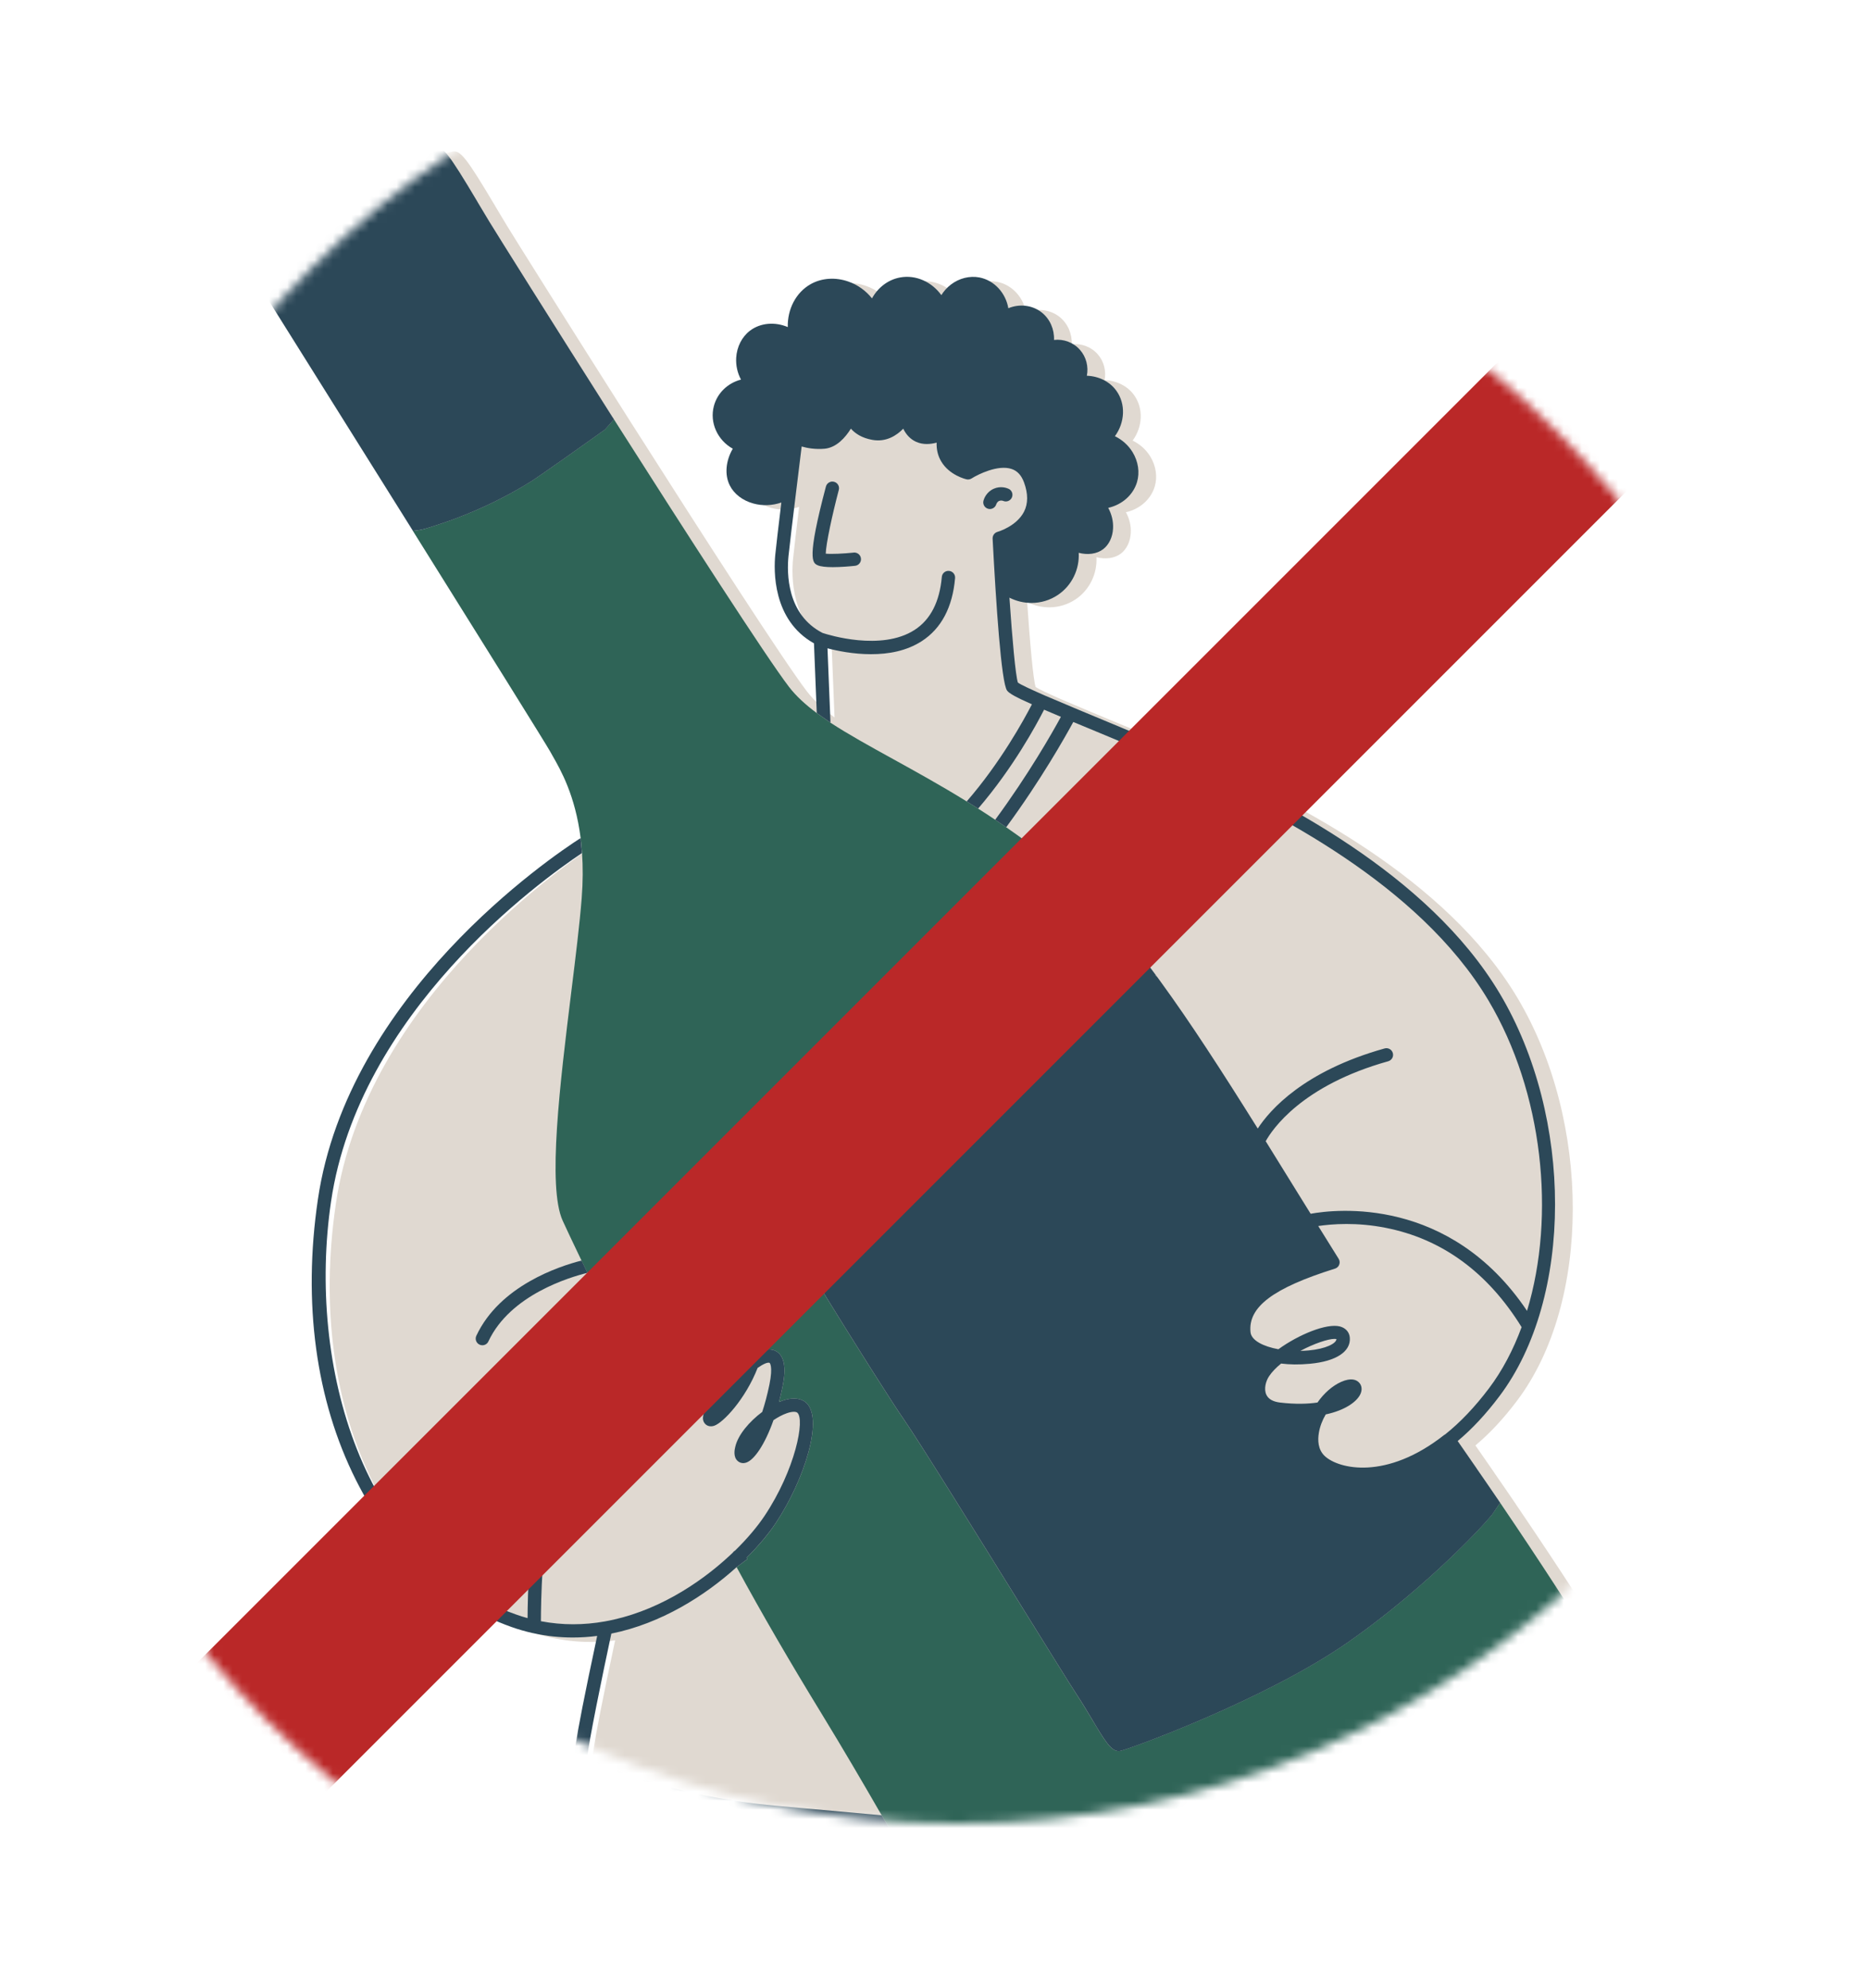 <svg width="205" height="218" viewBox="0 0 205 218" fill="none" xmlns="http://www.w3.org/2000/svg">
<mask id="mask0_745_3217" style="mask-type:alpha" maskUnits="userSpaceOnUse" x="5" y="0" width="200" height="200">
<circle cx="105" cy="100" r="100" fill="#D9D9D9"/>
</mask>
<g mask="url(#mask0_745_3217)">
<path d="M28.977 25.578C31.069 24.057 39.728 17.959 47.267 15.746C46.797 15.125 46.275 14.313 45.733 13.465C45.402 12.94 45.052 12.394 44.685 11.845C44.601 11.722 44.486 11.63 44.35 11.578C41.904 10.603 30.921 17.247 28.136 19.826C27.43 20.467 26.749 21.239 26.988 22C27.319 23.062 28.235 24.456 28.969 25.574C28.969 25.574 28.969 25.578 28.973 25.578H28.977Z" fill="#F2DBD1"/>
<path d="M183.622 192.945C181.211 188.156 175.548 178.643 166.483 165.3C166.419 165.208 166.351 165.109 166.288 165.013C166.268 164.978 166.244 164.942 166.224 164.91C165.515 163.859 164.769 162.788 164.012 161.69C163.988 161.654 163.964 161.622 163.94 161.586L163.873 161.479C163.207 160.511 162.526 159.528 161.829 158.529C163.407 157.212 164.945 155.56 166.403 153.617C174.528 142.854 174.544 123.042 166.447 109.453C158.497 96.11 141.952 88.157 133.994 84.339C133.468 84.081 132.986 83.854 132.544 83.635C129.715 82.257 125.487 80.498 121.753 78.954C121.067 78.667 120.362 78.376 119.665 78.082C119.637 78.066 119.613 78.058 119.581 78.046C118.473 77.58 117.389 77.127 116.457 76.725C116.449 76.717 116.437 76.709 116.429 76.705C116.405 76.697 116.385 76.685 116.361 76.681C116.357 76.677 116.353 76.677 116.341 76.673C114.963 76.064 113.919 75.582 113.592 75.347C113.333 74.555 112.978 70.646 112.663 66.033C113.424 66.415 114.249 66.61 115.078 66.61C116.102 66.61 117.126 66.315 118.015 65.706C119.529 64.671 120.358 62.904 120.263 61.113C121.259 61.371 122.255 61.24 122.948 60.711C123.586 60.221 123.98 59.393 124.028 58.442C124.072 57.666 123.881 56.882 123.498 56.181C125.001 55.843 126.232 54.784 126.658 53.355C126.973 52.292 126.794 51.098 126.172 50.075C125.706 49.31 125.024 48.709 124.231 48.323C125.331 46.827 125.447 44.785 124.383 43.324C123.654 42.317 122.446 41.735 121.155 41.692C121.35 40.7 121.091 39.634 120.402 38.853C119.673 38.026 118.605 37.643 117.553 37.763C117.601 36.612 117.118 35.474 116.206 34.749C115.166 33.929 113.747 33.786 112.548 34.288C112.265 32.636 111.03 31.235 109.384 30.912C108.304 30.705 107.156 30.992 106.236 31.7C105.817 32.023 105.467 32.417 105.2 32.851C104.16 31.406 102.406 30.59 100.677 30.912C99.366 31.151 98.246 32.011 97.593 33.209C96.927 32.369 96.035 31.724 95.014 31.366C93.6 30.864 92.094 30.964 90.886 31.633C89.24 32.552 88.308 34.403 88.356 36.354C86.977 35.765 85.367 35.868 84.208 36.752C83.323 37.428 82.773 38.507 82.697 39.717C82.65 40.553 82.833 41.385 83.223 42.114C81.793 42.484 80.633 43.566 80.251 45.011C79.76 46.85 80.665 48.773 82.323 49.693C81.554 51.014 81.406 52.539 81.988 53.709C82.458 54.656 83.403 55.381 84.578 55.703C85.574 55.982 86.646 55.938 87.65 55.596C87.348 58.056 87.077 60.42 86.985 61.312C86.818 62.98 86.65 68.485 91.229 71.04L91.536 78.687C90.304 77.767 89.276 76.828 88.503 75.825C86.045 72.629 77.206 58.904 69.292 46.472C69.24 46.393 69.189 46.317 69.141 46.237C69.121 46.202 69.101 46.174 69.081 46.142C62.438 35.685 56.501 26.223 55.648 24.822C55.624 24.782 55.604 24.75 55.58 24.711C55.246 24.161 54.879 23.544 54.501 22.911C54.441 22.816 54.385 22.712 54.325 22.621C54.329 22.617 54.325 22.613 54.321 22.605C51.177 17.315 50.5 16.471 49.655 16.614C49.567 16.63 49.456 16.658 49.32 16.694C49.209 16.73 49.073 16.761 48.93 16.789C48.882 16.813 48.826 16.833 48.77 16.849C41.247 18.672 31.727 25.395 29.77 26.816C29.774 26.82 29.779 26.832 29.786 26.836C29.762 26.856 29.735 26.88 29.703 26.9C29.699 26.904 29.699 26.912 29.695 26.912C29.607 26.976 29.512 27.043 29.44 27.091C28.993 27.413 28.057 28.074 28.583 28.91C28.627 28.978 29.173 29.849 30.101 31.326C30.671 32.242 31.384 33.384 32.217 34.71C32.237 34.749 32.261 34.789 32.289 34.825C35.867 40.537 41.538 49.585 46.993 58.303C47.013 58.338 47.037 58.37 47.057 58.406C47.121 58.514 47.184 58.609 47.248 58.712C54.783 70.762 61.841 82.07 62.323 82.938C62.395 83.07 62.478 83.217 62.566 83.372C63.466 84.944 65.056 87.723 65.65 92.404C62.398 94.49 40.135 109.552 36.836 132.042C35.166 143.403 36.608 154.043 41.008 162.804C44.973 170.714 51.03 176.442 58.051 178.922C58.84 179.204 59.633 179.427 60.41 179.602H60.426C61.9 179.933 63.363 180.084 64.793 180.084C65.698 180.084 66.594 180.024 67.471 179.909C64.594 193.343 64.837 193.701 65.06 194.012C65.172 194.167 65.586 194.446 66.272 194.8C65.861 197.224 64.14 207.546 62.602 217.402C62.602 217.421 62.598 217.445 62.594 217.465C61.833 222.381 61.115 227.17 60.629 230.808C59.816 236.906 57.282 257.812 58.856 270.813C59.597 276.879 58.792 279.841 58.083 282.452C57.573 284.343 57.13 285.983 57.409 288.315C58.011 293.295 57.951 297.546 55.828 304.56C54.445 309.134 55.819 311.144 56.927 312.756C57.581 313.719 58.099 314.472 58.047 315.654C58.043 315.741 58.039 315.829 58.027 315.921C57.943 317.202 57.637 318.79 57.342 320.327C56.748 323.38 56.182 326.27 57.003 327.898C57.214 328.32 57.314 328.961 57.358 329.713L57.373 331.397C57.37 331.906 57.346 332.432 57.326 332.933C57.222 335.553 57.198 337.197 57.911 338.009C58.665 338.872 62.709 340.827 67.921 342.487C68.691 342.73 69.527 342.984 70.424 343.231C67.977 344.541 63.61 347.188 61.362 350.508C60.661 351.535 60.167 352.629 59.996 353.764C59.992 353.811 59.98 353.859 59.98 353.911C59.912 354.42 59.912 354.938 59.988 355.455C60.362 358.027 61.191 359.671 62.586 360.63C63.662 361.371 65.032 361.701 66.85 361.701C69.316 361.701 72.608 361.092 77.103 360.081C86.547 357.955 97.529 353.326 102.115 350.508C103.004 349.962 103.654 349.481 104.004 349.102C105.726 347.24 105.853 343.737 105.829 342.391C107.611 341.651 108.965 340.918 109.882 340.357C109.838 340.688 109.81 340.974 109.81 341.217C109.81 343.219 111.524 343.637 121.892 344.935C119.466 347.518 113.807 353.835 113.672 356.92C113.58 358.942 113.297 365.092 120.282 365.709C120.45 365.725 120.617 365.729 120.796 365.729C127.172 365.729 144.706 356.984 148.619 353.827C152.942 350.34 152.177 345.241 151.396 341.026C152.034 340.755 152.679 340.469 153.337 340.166C153.536 340.075 153.687 339.999 153.791 339.963C155.066 339.41 155.002 337.26 154.488 333.785L154.253 332.293C154.225 332.109 154.19 331.918 154.162 331.727C153.978 330.613 153.803 329.558 153.723 328.782C153.616 327.667 153.775 326.294 153.947 324.833C154.225 322.413 154.516 319.909 153.664 317.963C153.42 317.405 153.237 316.713 153.11 315.921C152.584 312.708 152.934 307.88 153.536 303.911C154.269 299.067 152.687 294.513 151.532 291.189C151.376 290.747 151.229 290.326 151.097 289.923C150.077 286.854 149.846 272.242 149.846 266.872C149.846 263.262 147.26 237.038 146.841 232.783C158.497 228.181 175.616 217.569 183.837 202.618C185.455 199.672 185.383 196.42 183.634 192.941L183.622 192.945Z" fill="#E0D9D1"/>
<path d="M181.678 192.46C179.267 187.671 173.604 178.158 164.539 164.815L163.658 166.113C161.526 168.68 155.043 175.133 147.738 180.192C138.697 186.457 123.594 191.942 122.817 192.042C122.773 192.046 122.734 192.05 122.694 192.05C121.853 192.05 121.179 190.927 119.793 188.603C119.283 187.747 118.701 186.776 118.095 185.856C117.394 184.785 114.836 180.67 111.875 175.905C106.906 167.912 100.729 157.964 99.139 155.684C97.888 153.884 93.78 147.404 89.795 140.928C82.148 128.516 82.275 128.353 82.694 127.836C82.917 127.553 83.399 127.282 86.623 125.535C89.432 124.01 93.68 121.705 99.861 118.183C109.791 112.534 118.98 104.306 121.207 102.256C121.55 101.95 121.941 101.54 122.247 101.222C120.339 99.004 118.45 97.07 116.553 95.462C114.485 93.706 112.405 92.142 110.357 90.725L109.149 89.905L108.396 89.403L107.276 88.679L106.025 87.895C103.152 86.119 100.422 84.615 97.964 83.257C95.354 81.816 93.026 80.534 91.082 79.257L89.58 78.206C88.348 77.286 87.32 76.347 86.547 75.344C84.088 72.147 75.25 58.422 67.336 45.991C66.826 46.588 66.332 47.126 66.332 47.126C59.498 52.006 58.303 52.77 58.247 52.798C55.676 54.402 52.887 55.775 49.914 56.886C49.667 56.981 49.416 57.069 49.169 57.157C48.416 57.427 47.655 57.678 46.882 57.913C46.858 57.917 46.838 57.929 46.818 57.933C46.252 58.112 45.71 58.192 45.284 58.224C52.819 70.273 59.877 81.581 60.359 82.449C60.43 82.581 60.514 82.728 60.602 82.883C61.502 84.455 63.092 87.234 63.686 91.915L63.841 93.559C63.945 95.044 63.945 96.692 63.801 98.523C63.586 101.281 63.14 104.915 62.662 108.773C61.427 118.808 60.024 130.18 61.721 133.89C62.08 134.682 62.793 136.191 63.782 138.253L64.435 139.598C65.407 141.612 66.591 144.028 67.93 146.735L68.659 148.2C69.456 149.8 70.305 151.48 71.189 153.235L71.955 151.516C72.72 149.876 73.584 148.399 74.529 147.101C77.322 143.288 80.271 141.354 82.228 142.05C83.108 142.365 84.132 143.328 83.981 146.118C83.941 146.795 83.841 147.464 83.69 148.116C84.132 147.985 84.547 147.969 84.913 148.101C86.523 148.698 85.997 151.289 85.822 152.145C85.706 152.71 85.579 153.251 85.447 153.769C85.571 153.717 85.686 153.665 85.802 153.63C87.137 153.16 87.918 153.45 88.344 153.781C90.412 155.405 88.281 162.259 85.073 167.072C84.32 168.198 83.24 169.512 81.889 170.849C81.917 170.897 81.941 170.953 81.972 171.001L80.793 171.88C83.523 176.908 86.515 182.067 90.161 188.026C92.449 191.771 94.616 195.469 96.704 199.096L101.494 207.045C116.039 231.394 119.016 232.174 124.563 234.909C130.106 237.635 144.877 232.293 144.877 232.293C156.533 227.692 173.652 217.08 181.873 202.129C183.491 199.183 183.419 195.931 181.67 192.452L181.678 192.46ZM172.931 202.232C172.799 202.61 172.385 202.817 172.006 202.69C171.871 202.642 157.98 198.315 144.618 206.623C137.892 210.802 133.58 218.079 132.481 227.095L132.457 227.298C132.409 227.664 132.09 227.935 131.731 227.935C131.703 227.935 131.668 227.931 131.64 227.931C131.241 227.879 130.958 227.513 131.006 227.115L131.03 226.916C132.19 217.454 136.74 209.807 143.849 205.381C157.772 196.715 172.325 201.257 172.473 201.301C172.851 201.432 173.058 201.846 172.931 202.228V202.232Z" fill="#2F6457"/>
<path d="M152.523 333.299C152.367 333.367 152.208 333.439 152.044 333.51C152.04 333.514 152.028 333.514 152.024 333.518C151.941 333.558 151.642 333.697 151.136 333.916C148.299 335.122 138.994 338.577 125.426 338.577C120.707 338.577 115.487 338.16 109.837 337.085C109.578 337.037 109.323 336.989 109.06 336.934C108.721 336.866 108.474 336.567 108.47 336.233C108.47 336.181 108.474 336.129 108.486 336.078C108.566 335.684 108.948 335.421 109.347 335.504C109.562 335.548 109.773 335.588 109.988 335.632C122.823 338.088 133.312 337.065 139.891 335.755C143.429 335.055 146.242 334.195 148.199 333.498C149.478 333.044 150.395 332.658 150.905 332.427C151.06 332.36 151.176 332.3 151.259 332.26C151.331 332.225 151.399 332.197 151.475 332.169C151.753 332.045 152.024 331.926 152.287 331.803C152.26 331.619 152.224 331.428 152.196 331.237C152.013 330.123 151.837 329.068 151.757 328.292C151.65 327.177 151.809 325.804 151.981 324.343C152.26 321.923 152.55 319.419 151.698 317.473C151.455 316.915 151.267 316.223 151.144 315.43C150.618 312.218 150.968 307.39 151.57 303.421C152.303 298.577 150.721 294.023 149.566 290.699C149.41 290.257 149.263 289.835 149.131 289.433C148.111 286.364 147.88 271.752 147.88 266.382C147.88 262.772 145.294 236.548 144.876 232.292C144.876 232.292 130.104 237.634 124.561 234.908C119.014 232.177 116.033 231.393 101.493 207.044L96.703 199.095L85.167 198.056C73.479 197.001 65.808 193.526 64.413 192.726C64.561 191.122 66.035 183.917 67.055 179.168C72.531 178.065 77.344 175 80.791 171.88L81.971 171C81.943 170.952 81.919 170.896 81.887 170.849C83.234 169.511 84.314 168.197 85.071 167.071C88.279 162.258 90.411 155.404 88.343 153.78C87.92 153.449 87.135 153.159 85.8 153.629C85.685 153.668 85.565 153.716 85.445 153.768C85.577 153.254 85.704 152.709 85.82 152.144C85.995 151.288 86.521 148.697 84.912 148.1C84.545 147.968 84.135 147.984 83.688 148.116C83.84 147.463 83.943 146.794 83.979 146.117C84.13 143.327 83.106 142.364 82.226 142.049C80.269 141.353 77.32 143.287 74.527 147.101C73.583 148.398 72.718 149.875 71.953 151.515L71.188 153.235L69.753 156.526C69.594 156.897 69.757 157.323 70.128 157.486C70.498 157.645 70.933 157.482 71.092 157.112L72.658 153.517L72.674 153.489L72.973 152.809C73.766 150.986 74.69 149.357 75.715 147.96C78.237 144.517 80.7 143.048 81.74 143.422C82.317 143.625 82.6 144.581 82.525 146.034C82.465 147.112 82.23 148.155 81.883 149.123C80.17 150.436 78.44 152.618 77.615 154.11C77.137 154.966 76.906 155.635 77.308 156.128C77.547 156.415 77.926 156.507 78.329 156.375C79.313 156.053 81.763 153.453 83.098 150.03C83.712 149.596 84.194 149.389 84.409 149.473C84.413 149.473 84.812 149.799 84.394 151.853C84.158 153 83.887 153.999 83.605 154.855C82.198 155.906 80.947 157.362 80.644 158.692C80.58 158.959 80.397 159.771 80.903 160.228C81.158 160.463 81.501 160.531 81.851 160.412C82.708 160.133 83.879 158.481 84.84 155.758C85.322 155.436 85.816 155.169 86.29 155.002C86.924 154.779 87.302 154.823 87.442 154.93C88.323 155.627 87.247 161.184 83.856 166.263C83.102 167.389 82.007 168.715 80.632 170.056C80.628 170.056 80.628 170.06 80.624 170.06C80.512 170.124 80.425 170.208 80.361 170.307C80.245 170.419 80.122 170.53 80.002 170.642C76.623 173.774 71.797 176.871 66.314 177.838C65.191 178.037 64.031 178.145 62.859 178.145C61.688 178.145 60.524 178.037 59.329 177.811C59.333 175.769 59.436 168.735 60.632 163.182C61.767 157.936 66.788 150.747 68.657 148.203L67.928 146.738C66.529 148.581 60.524 156.769 59.205 162.875C58.022 168.357 57.878 175.032 57.866 177.472C57.44 177.357 57.006 177.217 56.571 177.062C39.775 171.131 33.666 149.787 36.312 131.767C39.365 111.009 59.15 96.687 63.836 93.562L63.68 91.918C60.429 94.004 38.165 109.066 34.866 131.556C33.196 142.917 34.639 153.557 39.038 162.318C43.003 170.228 49.06 175.956 56.081 178.435C56.87 178.718 57.663 178.941 58.44 179.116H58.456C59.931 179.447 61.393 179.598 62.824 179.598C63.728 179.598 64.625 179.538 65.501 179.423C62.624 192.857 62.867 193.215 63.09 193.526C63.202 193.681 63.617 193.96 64.302 194.314C63.891 196.738 62.17 207.064 60.632 216.916C60.632 216.935 60.628 216.959 60.624 216.979C59.863 221.895 59.145 226.684 58.659 230.322C57.846 236.42 55.312 257.326 56.886 270.327C57.627 276.393 56.822 279.355 56.113 281.966C55.603 283.857 55.161 285.497 55.44 287.829C56.041 292.809 55.981 297.06 53.858 304.074C52.475 308.648 53.85 310.658 54.957 312.27C55.611 313.233 56.129 313.986 56.077 315.168C56.073 315.255 56.069 315.343 56.057 315.434C55.974 316.716 55.667 318.304 55.372 319.841C54.778 322.894 54.212 325.784 55.033 327.412C55.244 327.834 55.344 328.475 55.388 329.227C55.718 329.422 56.069 329.613 56.428 329.792C56.436 329.792 56.444 329.796 56.452 329.8C56.472 329.808 56.611 329.88 56.866 329.991C57.109 330.099 57.456 330.25 57.898 330.433C63.748 332.83 86.394 340.862 107.96 331.524C107.952 331.496 107.936 331.472 107.92 331.44C106.231 328.232 105.892 323.463 106.88 316.863C106.952 316.374 107.008 315.896 107.035 315.438C107.215 312.931 106.84 310.845 106.509 308.962C106.111 306.725 105.732 304.611 106.358 302.326C107.35 298.68 106.864 293.868 104.824 287.18C104.031 285.134 104.346 283.184 104.684 281.122C104.999 279.203 105.326 277.213 104.8 274.9C104.055 271.601 104.852 265.713 105.438 261.414C105.736 259.217 106.015 257.147 105.92 256.558C105.808 255.905 105.147 254.564 104.497 253.27C103.29 250.834 102.038 248.314 102.389 246.798C102.473 246.439 102.612 245.982 102.792 245.408C103.672 242.606 105.302 237.388 102.525 234.454C100.357 232.173 101.449 229.184 102.409 226.549C103.397 223.842 103.899 222.118 102.588 221.024C100.947 219.654 98.934 218.627 97.153 217.716C94.886 216.557 93.093 215.638 92.471 214.316C92.299 213.95 92.463 213.512 92.826 213.345C93.192 213.174 93.622 213.337 93.794 213.695C94.204 214.571 95.962 215.467 97.819 216.418C99.667 217.361 101.76 218.432 103.521 219.905C105.716 221.732 104.688 224.554 103.78 227.042C102.883 229.502 102.042 231.823 103.585 233.451C106.952 237.005 105.151 242.753 104.182 245.842C104.023 246.368 103.879 246.818 103.808 247.12C103.573 248.131 104.864 250.722 105.804 252.617C106.557 254.134 107.211 255.443 107.358 256.307C107.486 257.079 107.271 258.739 106.88 261.601C106.31 265.793 105.533 271.529 106.223 274.574C106.808 277.165 106.442 279.39 106.119 281.353C105.804 283.303 105.525 284.983 106.187 286.671C106.191 286.691 106.203 286.711 106.207 286.723C108.338 293.701 108.837 298.776 107.761 302.705C107.219 304.675 107.557 306.542 107.94 308.703C108.291 310.65 108.673 312.807 108.494 315.43C108.466 315.956 108.406 316.501 108.319 317.07C107.374 323.352 107.665 327.83 109.211 330.756C109.351 331.018 109.454 331.289 109.55 331.572C109.554 331.58 109.558 331.588 109.566 331.596C109.59 331.643 109.606 331.691 109.614 331.743C109.681 332.069 109.518 332.416 109.195 332.559C108.932 332.674 108.669 332.794 108.406 332.909C100.708 336.221 92.885 337.371 85.704 337.371C72.479 337.371 61.457 333.443 57.436 331.811C57.213 331.719 57.014 331.635 56.838 331.564C56.42 331.389 56.129 331.257 55.962 331.186C55.946 331.182 55.934 331.17 55.918 331.166C55.882 331.146 55.858 331.138 55.838 331.126C55.83 331.126 55.818 331.122 55.81 331.11C55.671 331.042 55.527 330.971 55.392 330.899C55.388 331.408 55.364 331.934 55.344 332.435C55.24 335.055 55.216 336.699 55.93 337.511C56.683 338.374 60.727 340.329 65.94 341.989C66.709 342.232 67.546 342.486 68.442 342.733C65.995 344.043 61.628 346.69 59.381 350.01C58.679 351.037 58.185 352.131 58.014 353.266C58.01 353.313 57.998 353.361 57.998 353.413C57.93 353.922 57.93 354.44 58.006 354.957C58.38 357.529 59.209 359.173 60.604 360.132C61.68 360.873 63.051 361.203 64.868 361.203C67.334 361.203 70.626 360.594 75.121 359.583C84.565 357.457 95.547 352.828 100.134 350.01C101.026 349.464 101.672 348.983 102.022 348.604C103.744 346.742 103.871 343.239 103.848 341.893C105.629 341.153 106.984 340.42 107.9 339.859C107.856 340.19 107.828 340.476 107.828 340.719C107.828 342.721 109.542 343.139 119.911 344.437C117.484 347.02 111.825 353.337 111.69 356.422C111.598 358.444 111.315 364.594 118.301 365.211C118.468 365.227 118.635 365.231 118.815 365.231C125.19 365.231 142.724 356.486 146.637 353.329C150.96 349.842 150.195 344.743 149.414 340.528C150.052 340.257 150.698 339.971 151.355 339.668C151.554 339.577 151.706 339.501 151.809 339.465C153.084 338.912 153.021 336.762 152.507 333.287L152.523 333.299ZM62.242 216.127C63.577 215.781 66.039 214.985 68.378 213.405C69.124 212.903 70.506 211.056 71.427 204.309C71.845 201.252 72.001 198.342 72.048 197.152C72.515 197.283 72.997 197.415 73.495 197.542C73.347 201.073 72.598 212.318 69.195 214.611C66.246 216.605 63.198 217.425 61.999 217.688C62.082 217.166 62.158 216.649 62.242 216.127ZM61.21 350.018C62.214 348.796 63.489 347.709 64.684 346.825C67.187 344.974 69.809 343.669 70.582 343.298C74.87 344.353 80.194 345.253 85.888 345.253H86.234C88.916 345.233 91.371 345.03 93.591 344.7C92.264 346.196 88.9 348.895 80.688 351.618C68.582 355.638 62.05 355.598 60.134 354.344C59.751 354.098 59.54 353.803 59.488 353.437C59.683 352.243 60.341 351.08 61.21 350.018ZM100.963 347.625C100.456 348.171 99.11 349.018 97.185 350.018C92.112 352.649 83.035 356.315 74.814 358.166C67.577 359.794 63.521 360.363 61.445 358.938C60.564 358.329 59.99 357.33 59.644 355.75C60.668 356.291 62.166 356.554 64.071 356.554C68.155 356.554 74.097 355.344 81.142 353.003C92.204 349.333 94.969 345.663 95.627 344.353C98.261 343.848 100.524 343.175 102.401 342.482C102.373 343.88 102.138 346.348 100.959 347.625H100.963ZM113.16 356.502C113.276 353.919 119.169 347.323 121.732 344.672C122.409 344.759 123.122 344.847 123.867 344.938L124.238 344.986C125.513 345.141 126.972 345.245 128.613 345.245C132.519 345.245 137.436 344.66 143.274 342.825C143.266 342.928 143.25 343.036 143.23 343.155C143.23 343.163 143.226 343.175 143.226 343.183C143.206 343.298 143.178 343.422 143.142 343.549C143.106 343.685 143.062 343.832 143.007 343.987C142.78 344.616 142.377 345.376 141.692 346.252C141.52 346.471 141.333 346.694 141.122 346.929C141.07 346.988 141.014 347.044 140.962 347.104C140.851 347.219 140.739 347.343 140.616 347.462C139.604 348.489 138.201 349.631 136.284 350.857C135.95 351.072 135.595 351.291 135.224 351.514C134.854 351.733 134.463 351.956 134.057 352.187C133.79 352.338 133.507 352.49 133.22 352.641C132.937 352.792 132.642 352.947 132.339 353.103C132.032 353.258 131.722 353.413 131.403 353.568C117.133 360.53 114.666 360.053 113.14 357.242C113.14 357.003 113.144 356.757 113.16 356.502ZM145.732 352.207C141.556 355.574 123.501 364.216 118.448 363.77C115.583 363.516 113.961 362.282 113.387 359.774C114.14 360.323 115.061 360.614 116.252 360.614C119.293 360.614 124.059 358.771 132.044 354.874C143.812 349.134 144.836 344.166 144.748 342.343C145.82 341.977 146.924 341.571 148.052 341.113C148.793 345.189 149.311 349.321 145.728 352.207H145.732Z" fill="#2C4858"/>
<path d="M164.279 164.429C163.57 163.378 162.825 162.307 162.068 161.209C162.044 161.173 162.02 161.141 161.996 161.105L161.928 160.998C161.263 160.03 160.581 159.047 159.884 158.048C161.462 156.731 163 155.079 164.459 153.136C172.584 142.373 172.6 122.561 164.502 108.972C156.553 95.629 140.008 87.676 132.05 83.858C131.524 83.6 131.042 83.373 130.599 83.154C127.77 81.777 123.542 80.017 119.808 78.473C119.123 78.186 118.418 77.895 117.72 77.601C117.692 77.585 117.668 77.577 117.637 77.565C116.529 77.099 115.445 76.646 114.512 76.244C114.504 76.236 114.493 76.228 114.485 76.224C114.461 76.216 114.441 76.204 114.417 76.2C114.413 76.196 114.409 76.196 114.397 76.192C113.018 75.583 111.974 75.101 111.647 74.866C111.388 74.074 111.034 70.165 110.719 65.552C111.48 65.934 112.305 66.129 113.134 66.129C114.158 66.129 115.182 65.834 116.071 65.225C117.585 64.191 118.414 62.423 118.318 60.632C119.314 60.891 120.31 60.759 121.004 60.23C121.641 59.74 122.036 58.912 122.084 57.961C122.127 57.185 121.936 56.401 121.554 55.7C123.056 55.362 124.287 54.303 124.714 52.874C125.029 51.811 124.849 50.617 124.228 49.594C123.761 48.83 123.08 48.228 122.287 47.842C123.387 46.346 123.502 44.304 122.438 42.843C121.709 41.836 120.502 41.255 119.211 41.211C119.406 40.219 119.147 39.153 118.457 38.373C117.728 37.545 116.66 37.163 115.608 37.282C115.656 36.132 115.174 34.993 114.261 34.269C113.221 33.449 111.803 33.305 110.599 33.807C110.316 32.155 109.081 30.754 107.435 30.431C106.355 30.224 105.208 30.511 104.287 31.22C103.869 31.542 103.518 31.936 103.251 32.37C102.211 30.925 100.458 30.109 98.728 30.431C97.417 30.67 96.298 31.53 95.644 32.728C94.979 31.888 94.086 31.243 93.066 30.885C91.651 30.384 90.145 30.483 88.938 31.152C87.292 32.071 86.359 33.922 86.407 35.873C85.029 35.284 83.419 35.387 82.259 36.271C81.374 36.947 80.825 38.026 80.749 39.236C80.701 40.072 80.884 40.904 81.275 41.633C79.844 42.003 78.685 43.086 78.302 44.531C77.812 46.37 78.716 48.292 80.374 49.212C79.605 50.533 79.458 52.058 80.04 53.228C80.51 54.175 81.454 54.9 82.63 55.222C83.626 55.501 84.698 55.457 85.702 55.115C85.399 57.575 85.128 59.939 85.037 60.831C84.869 62.499 84.702 68.004 89.28 70.559L89.587 78.206L91.09 79.257L90.763 71.105C91.819 71.383 93.592 71.75 95.533 71.75C97.473 71.75 99.418 71.403 101.107 70.317C103.247 68.931 104.479 66.607 104.758 63.402C104.793 63.004 104.495 62.65 104.096 62.614C103.694 62.574 103.335 62.877 103.303 63.275C103.064 66.002 102.064 67.96 100.318 69.087C96.668 71.451 90.826 69.616 90.277 69.437C90.277 69.437 90.274 69.436 90.269 69.433L90.233 69.425C86.292 67.411 86.296 62.857 86.487 60.978C86.591 59.947 86.957 56.87 87.316 53.976C87.559 51.974 87.794 50.059 87.93 48.969C88.543 49.148 89.416 49.303 90.444 49.216C91.763 49.092 92.735 47.966 93.329 47.014C93.783 47.528 94.513 48.037 95.68 48.244C97.202 48.515 98.346 47.763 99.071 47.018C99.402 47.699 99.876 48.181 100.486 48.459C101.251 48.802 102.072 48.726 102.733 48.547C102.709 49.299 102.869 49.988 103.231 50.597C104.132 52.137 105.937 52.555 106.017 52.571C106.208 52.615 106.403 52.579 106.567 52.476C107.288 52.018 109.488 50.935 110.962 51.437C111.592 51.648 112.034 52.133 112.321 52.913C112.775 54.151 112.775 55.238 112.313 56.134C111.48 57.742 109.436 58.327 109.416 58.331C109.085 58.423 108.862 58.729 108.874 59.075C109.248 66.209 109.822 74.89 110.464 75.746C110.699 76.056 111.4 76.455 113.186 77.247C112.305 78.954 109.739 83.632 106.033 87.899L107.284 88.683C111.113 84.233 113.664 79.52 114.52 77.836C115.066 78.063 115.672 78.325 116.365 78.62C115.437 80.332 112.811 84.949 109.157 89.909L110.364 90.729C114.142 85.598 116.832 80.825 117.724 79.185C118.202 79.384 118.712 79.599 119.258 79.822C122.972 81.363 127.18 83.114 129.97 84.471C130.408 84.686 130.898 84.925 131.424 85.176C139.25 88.934 155.537 96.755 163.255 109.72C169.248 119.779 170.659 133.329 167.491 143.77C159.007 131.151 146.475 132.628 143.757 133.122C143.215 132.25 142.685 131.39 142.155 130.538C141.028 128.715 139.916 126.92 138.828 125.165C139.533 123.891 142.765 119.051 152.265 116.396C152.655 116.284 152.883 115.886 152.771 115.496C152.663 115.106 152.261 114.883 151.87 114.99C143.012 117.466 139.29 121.729 137.955 123.775C136.043 120.718 134.178 117.777 132.349 114.998C130.651 112.415 128.981 109.975 127.328 107.702L126.961 107.196L126.917 107.137L126.658 106.926C126.754 106.974 126.842 107.041 126.917 107.137C125.554 105.274 124.196 103.534 122.845 101.926C122.821 101.886 122.793 101.847 122.757 101.815H122.753C122.586 101.612 122.422 101.417 122.255 101.226C121.948 101.548 121.554 101.954 121.215 102.261C118.987 104.311 109.798 112.538 99.868 118.187C93.688 121.706 89.44 124.01 86.63 125.539C83.407 127.286 82.924 127.557 82.701 127.84C82.283 128.361 82.155 128.52 89.802 140.932C93.787 147.408 97.896 153.888 99.147 155.688C100.737 157.969 106.913 167.916 111.882 175.909C114.843 180.674 117.401 184.794 118.103 185.86C118.712 186.78 119.29 187.751 119.8 188.607C121.187 190.932 121.861 192.054 122.701 192.054C122.741 192.054 122.781 192.05 122.825 192.046C123.598 191.951 138.701 186.465 147.746 180.196C155.05 175.137 161.534 168.684 163.666 166.117L164.546 164.819C164.483 164.728 164.415 164.628 164.351 164.532C164.331 164.497 164.307 164.461 164.287 164.429H164.279ZM158.449 157.344C158.449 157.344 158.426 157.363 158.41 157.379C152.054 162.383 146.846 161.113 145.323 159.712C144.538 158.992 144.526 157.925 144.658 157.156C144.769 156.472 145.036 155.767 145.411 155.13C147.551 154.673 148.794 153.741 149.189 152.953C149.436 152.463 149.388 151.966 149.065 151.631C148.778 151.329 148.204 151.074 147.105 151.56C146.128 151.994 145.212 152.814 144.506 153.825C143.431 153.984 142.08 154.024 140.414 153.829C139.629 153.737 139.119 153.447 138.896 152.965C138.605 152.324 138.844 151.464 139.199 150.939C139.525 150.449 139.988 149.98 140.518 149.55C141.426 149.665 142.474 149.689 143.678 149.574C146.543 149.311 148.18 148.236 148.053 146.711C148.005 146.102 147.599 145.649 146.973 145.482C145.523 145.107 142.466 146.357 140.219 147.981C138.553 147.675 137.254 147.018 137.162 146.11C136.879 143.352 139.633 141.274 146.375 139.156C146.391 139.152 146.411 139.148 146.423 139.14C146.507 139.117 146.579 139.077 146.642 139.029C146.67 139.009 146.694 138.985 146.722 138.961C146.75 138.937 146.774 138.91 146.802 138.874C146.865 138.782 146.909 138.675 146.929 138.563C146.933 138.523 146.937 138.492 146.937 138.452V138.444C146.937 138.408 146.933 138.376 146.929 138.336C146.925 138.313 146.921 138.285 146.909 138.253C146.909 138.245 146.909 138.237 146.905 138.229C146.897 138.205 146.889 138.181 146.877 138.157C146.862 138.129 146.85 138.094 146.83 138.066C146.822 138.046 146.806 138.026 146.794 138.006C146.049 136.816 145.315 135.638 144.59 134.467C145.311 134.36 146.379 134.244 147.69 134.244C148.93 134.244 150.388 134.348 151.958 134.658C158.155 135.868 163.175 139.539 166.897 145.557C165.981 148.041 164.789 150.318 163.311 152.276C161.769 154.318 160.151 156.018 158.497 157.332C158.489 157.336 158.473 157.348 158.461 157.356L158.449 157.344ZM142.622 148.164C144.14 147.352 145.678 146.847 146.363 146.847C146.455 146.847 146.535 146.855 146.591 146.875C146.547 147.356 145.427 147.938 143.538 148.113C143.231 148.141 142.924 148.156 142.618 148.16L142.622 148.164Z" fill="#2C4858"/>
<path d="M52.245 146.506C52.074 146.872 52.237 147.31 52.6 147.477C52.696 147.521 52.803 147.545 52.907 147.545C53.186 147.545 53.449 147.389 53.569 147.123C55.959 142.008 62.514 140.069 64.443 139.599L63.79 138.254C61.355 138.871 54.82 141 52.245 146.506Z" fill="#2C4858"/>
<path d="M67.184 45.755C67.164 45.719 67.144 45.691 67.124 45.66C60.482 35.203 54.544 25.741 53.691 24.34C53.668 24.3 53.648 24.268 53.624 24.228C53.289 23.679 52.922 23.062 52.544 22.429C52.484 22.333 52.428 22.23 52.369 22.138C52.373 22.134 52.369 22.13 52.365 22.122C49.221 16.832 48.543 15.988 47.698 16.132C47.611 16.148 47.499 16.175 47.364 16.211C47.252 16.247 47.117 16.279 46.973 16.307C46.925 16.331 46.87 16.351 46.814 16.366C39.29 18.19 29.77 24.913 27.814 26.334C27.818 26.338 27.822 26.35 27.83 26.354C27.806 26.374 27.778 26.398 27.746 26.417C27.742 26.421 27.742 26.425 27.738 26.425C27.651 26.489 27.555 26.557 27.483 26.605C27.037 26.927 26.1 27.588 26.626 28.424C26.67 28.491 27.216 29.363 28.145 30.84C28.715 31.755 29.428 32.898 30.261 34.223C30.281 34.263 30.304 34.303 30.332 34.339C33.911 40.051 39.581 49.099 45.036 57.816C45.056 57.852 45.08 57.884 45.1 57.92C45.164 58.027 45.228 58.123 45.291 58.226C45.714 58.19 46.26 58.115 46.826 57.935C46.846 57.931 46.865 57.92 46.889 57.916C47.663 57.677 48.424 57.43 49.177 57.159C49.424 57.072 49.675 56.984 49.922 56.889C52.895 55.774 55.684 54.405 58.254 52.801C58.306 52.773 59.505 52.008 66.34 47.128C66.34 47.128 66.83 46.595 67.344 45.994C67.292 45.914 67.24 45.839 67.192 45.759L67.184 45.755Z" fill="#2C4858"/>
<path d="M93.632 60.608C92.525 60.723 91.186 60.787 90.572 60.723C90.592 59.668 91.289 56.444 92.003 53.733C92.11 53.343 91.875 52.945 91.489 52.842C91.098 52.734 90.7 52.969 90.592 53.355C88.456 61.408 89.133 61.726 89.671 61.989C90.006 62.148 90.644 62.204 91.341 62.204C92.242 62.204 93.234 62.116 93.788 62.056C94.186 62.013 94.477 61.654 94.433 61.252C94.389 60.85 94.031 60.568 93.629 60.6L93.632 60.608Z" fill="#2C4858"/>
<path d="M109.281 55.298C109.281 55.298 109.357 55.039 109.592 54.94C109.8 54.852 109.995 54.924 110.035 54.94C110.405 55.099 110.836 54.924 110.991 54.554C111.15 54.184 110.975 53.754 110.604 53.599C110.361 53.495 109.724 53.288 109.011 53.599C108.202 53.949 107.935 54.681 107.875 54.9C107.763 55.286 107.99 55.692 108.377 55.8C108.445 55.82 108.508 55.828 108.576 55.828C108.895 55.828 109.186 55.617 109.277 55.298H109.281Z" fill="#2C4858"/>
<path d="M45.324 15.264C37.784 17.478 29.125 23.572 27.033 25.096C27.029 25.096 27.029 25.093 27.029 25.093C26.296 23.974 25.38 22.585 25.049 21.518C24.81 20.758 25.491 19.985 26.196 19.345C28.982 16.769 39.96 10.122 42.411 11.097C42.546 11.149 42.666 11.244 42.745 11.364C43.112 11.913 43.463 12.458 43.794 12.984C44.336 13.832 44.853 14.644 45.328 15.264H45.324Z" fill="#2C4858"/>
<path d="M143.847 205.382C136.738 209.804 132.183 217.455 131.028 226.916L131.004 227.115C130.956 227.513 131.239 227.88 131.637 227.931C131.665 227.931 131.701 227.935 131.729 227.935C132.088 227.935 132.406 227.665 132.454 227.298L132.478 227.095C133.578 218.076 137.89 210.803 144.616 206.623C157.977 198.316 171.868 202.643 172.004 202.691C172.383 202.818 172.797 202.611 172.928 202.233C173.056 201.851 172.849 201.437 172.47 201.305C172.323 201.262 157.77 196.72 143.847 205.385V205.382Z" fill="#2C4858"/>
</g>
<mask id="mask1_745_3217" style="mask-type:alpha" maskUnits="userSpaceOnUse" x="0" y="18" width="200" height="200">
<circle cx="100" cy="118" r="100" fill="#D9D9D9"/>
</mask>
<g mask="url(#mask1_745_3217)">
<line x1="200.071" y1="18.071" x2="0.071" y2="218.071" stroke="#BA2828" stroke-width="20"/>
</g>
</svg>
